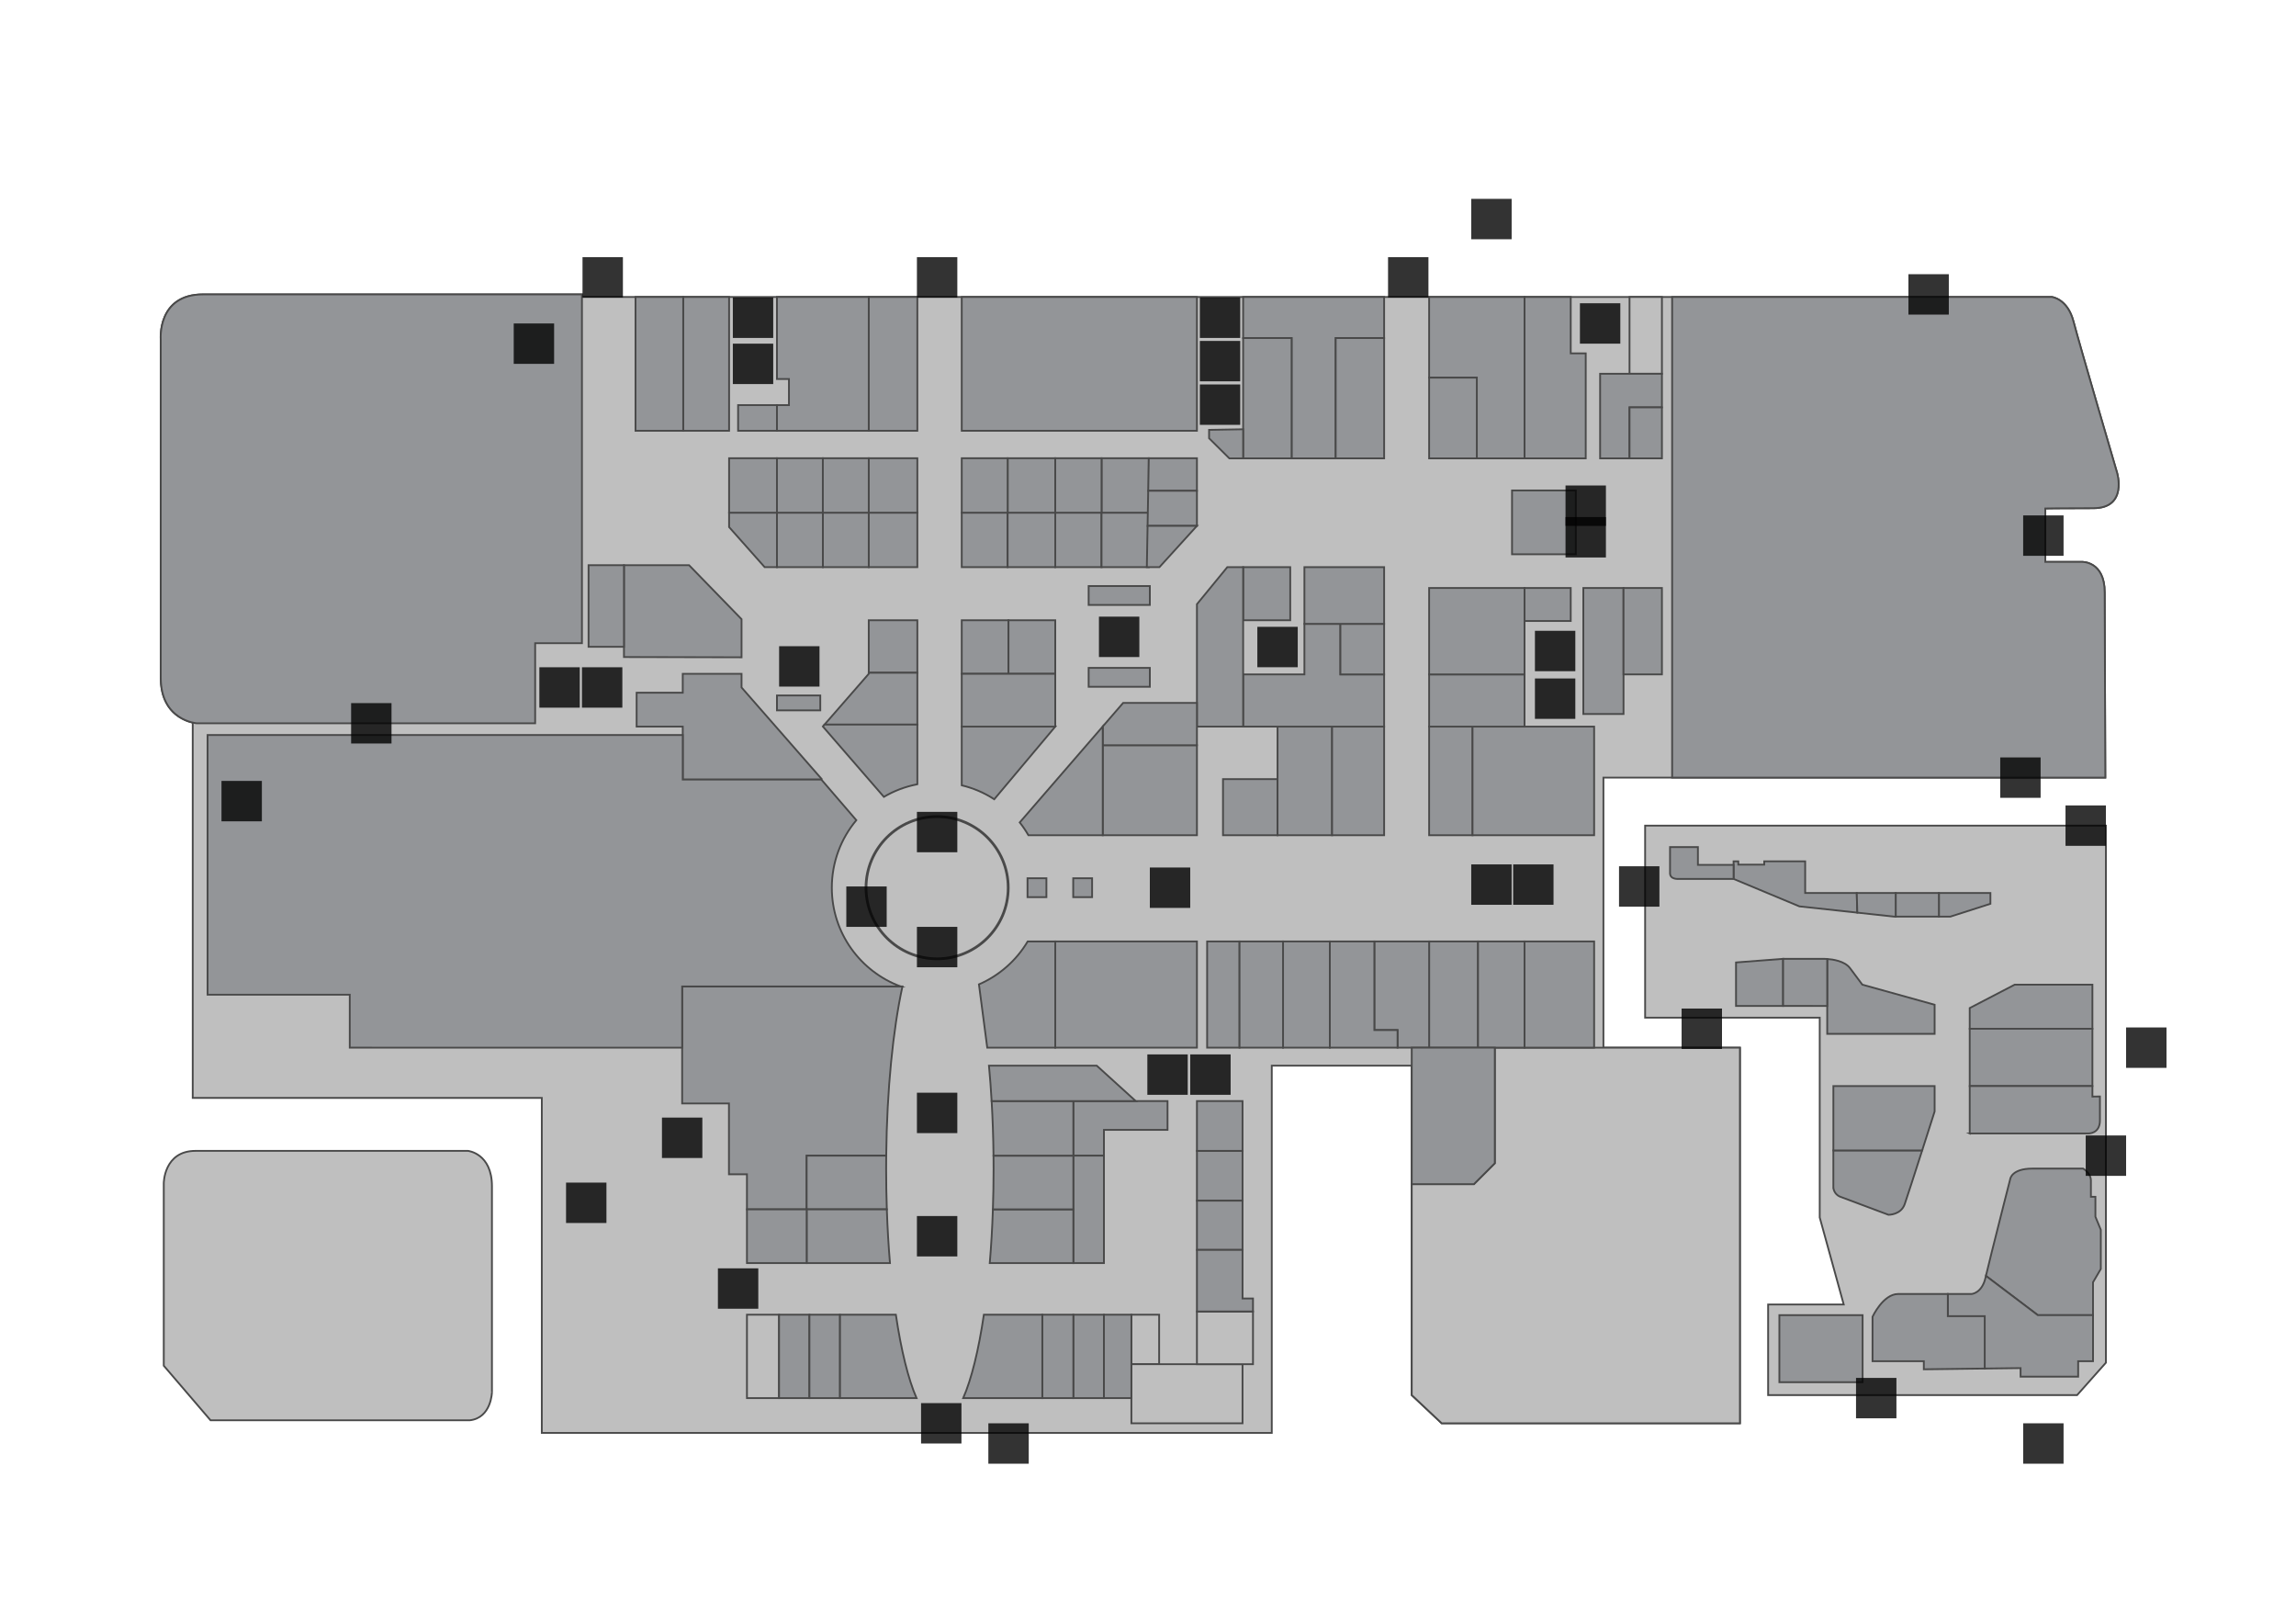 <?xml version="1.0" encoding="utf-8"?>
<!-- Generator: Adobe Illustrator 16.0.0, SVG Export Plug-In . SVG Version: 6.00 Build 0)  -->
<!DOCTYPE svg PUBLIC "-//W3C//DTD SVG 1.1//EN" "http://www.w3.org/Graphics/SVG/1.1/DTD/svg11.dtd">
<svg version="1.1" id="Layer_1" xmlns="http://www.w3.org/2000/svg" xmlns:xlink="http://www.w3.org/1999/xlink" x="0px" y="0px"
	 width="841.89px" height="595.281px" viewBox="0 0 841.89 595.281" enable-background="new 0 0 841.89 595.281"
	 xml:space="preserve">
<g id="background">
</g>
<g id="etc">
	<path fill="#BFBFBF" stroke="#494949" stroke-width="0.66" stroke-miterlimit="10" d="M767.57,186.306
		c12.76,0,8.688-13.088,8.688-13.088s-13.748-46.861-15.949-55.33c-2.197-8.469-8.027-9.02-8.027-9.02H646.333H613.13H213.389
		v-0.936c0,0-121.935,0-138.929,0c-16.996,0-15.512,16.666-15.512,16.666s0,108.24,0,123.914c0,12.413,8.272,15.614,11.718,16.41
		v137.589h128v122.822h267.666V390.688h51.316v120.778l11,10.34h109.34V384.087h-50.049v-98.999h25.189h63.303h95.537
		c0,0-0.221-56.322-0.221-67.871c0-11.551-8.359-11.221-8.359-11.221h-13.42v-19.58C749.97,186.417,754.808,186.306,767.57,186.306z
		"/>
	<path fill="#BFBFBF" stroke="#494949" stroke-width="0.66" stroke-miterlimit="10" d="M172.223,520.707H77.208l-17.159-20.021
		v-66.879c0,0,0-11.881,11.659-11.881s99.879,0,99.879,0s8.802,0.881,8.802,12.982c0,12.098,0,75.459,0,75.459
		S180.224,519.826,172.223,520.707z"/>
	
		<rect x="597.509" y="108.868" fill="#BFBFBF" stroke="#494949" stroke-width="0.66" stroke-miterlimit="10" width="11.881" height="28.158"/>
	
		<rect x="414.854" y="481.988" fill="#BFBFBF" stroke="#494949" stroke-width="0.66" stroke-miterlimit="10" width="10.177" height="18.147"/>
	
		<rect x="273.889" y="481.988" fill="#BFBFBF" stroke="#494949" stroke-width="0.66" stroke-miterlimit="10" width="11.771" height="30.58"/>
	<polygon fill="#BFBFBF" stroke="#494949" stroke-width="0.66" stroke-miterlimit="10" points="414.854,500.138 414.854,521.806 
		455.609,521.806 455.609,500.136 438.888,500.138 	"/>
	
		<rect x="438.888" y="480.81" fill="#BFBFBF" stroke="#494949" stroke-width="0.66" stroke-miterlimit="10" width="20.557" height="19.326"/>
	<polygon fill="#BFBFBF" stroke="#494949" stroke-width="0.66" stroke-miterlimit="10" points="548.113,384.087 548.113,426.469 
		548.113,426.469 548.113,426.469 540.447,434.135 540.447,434.135 540.447,434.135 517.65,434.135 517.65,511.466 528.65,521.806 
		637.99,521.806 637.99,384.087 	"/>
	<polygon fill="#BFBFBF" stroke="#494949" stroke-width="0.66" stroke-miterlimit="10" points="772.187,499.587 761.628,511.466 
		648.33,511.466 648.33,478.248 676.048,478.248 667.25,446.347 667.25,373.087 603.228,373.087 603.228,302.688 772.187,302.688 	
		"/>
	<circle fill="none" stroke="#494949" stroke-miterlimit="10" cx="343.621" cy="325.447" r="26.069"/>
</g>
<g id="rooms">
	
		<rect id="kc102" x="376.763" y="321.982" fill="#939598" stroke="#494949" stroke-width="0.66" stroke-miterlimit="10" width="6.933" height="6.932"/>
	
		<rect id="kc101" x="393.522" y="321.982" fill="#939598" stroke="#494949" stroke-width="0.66" stroke-miterlimit="10" width="6.929" height="6.932"/>
	
		<rect id="k108" x="399.179" y="214.854" fill="#939598" stroke="#494949" stroke-width="0.66" stroke-miterlimit="10" width="22.44" height="6.93"/>
	
		<rect id="e107" x="448.445" y="285.64" fill="#939598" stroke="#494949" stroke-width="0.66" stroke-miterlimit="10" width="20" height="20.568"/>
	<polygon id="e105-2" fill="#939598" stroke="#494949" stroke-width="0.66" stroke-miterlimit="10" points="468.445,266.388 
		468.445,285.64 468.445,306.208 488.445,306.208 488.445,266.388 	"/>
	
		<rect id="e104" x="488.445" y="266.388" fill="#939598" stroke="#494949" stroke-width="0.66" stroke-miterlimit="10" width="19.084" height="39.82"/>
	
		<rect id="e103" x="524.031" y="266.388" fill="#939598" stroke="#494949" stroke-width="0.66" stroke-miterlimit="10" width="15.914" height="39.82"/>
	
		<rect id="e101" x="539.945" y="266.388" fill="#939598" stroke="#494949" stroke-width="0.66" stroke-miterlimit="10" width="44.584" height="39.82"/>
	
		<rect id="a118" x="524.031" y="247.247" fill="#939598" stroke="#494949" stroke-width="0.66" stroke-miterlimit="10" width="34.979" height="19.141"/>
	<polygon id="a119-120" fill="#939598" stroke="#494949" stroke-width="0.66" stroke-miterlimit="10" points="541.519,215.567 
		524.031,215.567 524.031,247.247 541.519,247.247 559.009,247.247 559.009,215.567 	"/>
	
		<rect id="a121" x="559.009" y="215.567" fill="#939598" stroke="#494949" stroke-width="0.66" stroke-miterlimit="10" width="16.939" height="12.1"/>
	
		<rect id="a122" x="580.57" y="215.567" fill="#939598" stroke="#494949" stroke-width="0.66" stroke-miterlimit="10" width="14.738" height="46.199"/>
	
		<rect id="a123" x="595.308" y="215.567" fill="#939598" stroke="#494949" stroke-width="0.66" stroke-miterlimit="10" width="14.082" height="31.68"/>
	<polygon id="a102" fill="#939598" stroke="#494949" stroke-width="0.66" stroke-miterlimit="10" points="581.449,168.046 
		581.449,129.548 575.949,129.548 575.949,108.868 559.009,108.868 559.009,168.046 	"/>
	<polygon id="a101-2" fill="#939598" stroke="#494949" stroke-width="0.66" stroke-miterlimit="10" points="597.509,168.046 
		597.509,149.349 609.39,149.349 609.39,137.026 586.728,137.026 586.728,168.046 	"/>
	
		<rect id="a101-1" x="597.509" y="149.349" fill="#939598" stroke="#494949" stroke-width="0.66" stroke-miterlimit="10" width="11.881" height="18.697"/>
	<polygon id="a103" fill="#939598" stroke="#494949" stroke-width="0.66" stroke-miterlimit="10" points="541.519,168.046 
		559.009,168.046 559.009,108.868 524.031,108.868 524.031,138.458 541.519,138.458 	"/>
	
		<rect id="a104-2" x="524.031" y="138.458" fill="#939598" stroke="#494949" stroke-width="0.66" stroke-miterlimit="10" width="17.488" height="29.588"/>
	<polygon id="a106" fill="#939598" stroke="#494949" stroke-width="0.66" stroke-miterlimit="10" points="473.593,123.938 
		473.593,168.046 489.765,168.046 489.765,123.938 507.529,123.938 507.529,108.868 455.83,108.868 455.83,123.938 	"/>
	
		<rect id="a105" x="489.765" y="123.938" fill="#939598" stroke="#494949" stroke-width="0.66" stroke-miterlimit="10" width="17.766" height="44.107"/>
	
		<rect id="a107" x="455.83" y="123.938" fill="#939598" stroke="#494949" stroke-width="0.66" stroke-miterlimit="10" width="17.764" height="44.107"/>
	<polygon id="a109" fill="#939598" stroke="#494949" stroke-width="0.66" stroke-miterlimit="10" points="421.235,108.868 
		403.908,108.868 352.649,108.868 352.649,157.927 403.908,157.927 421.235,157.927 438.888,157.927 438.888,108.868 	"/>
	
		<rect id="b105" x="318.549" y="108.868" fill="#939598" stroke="#494949" stroke-width="0.66" stroke-miterlimit="10" width="17.818" height="49.059"/>
	
		<rect id="b108" x="270.645" y="148.522" fill="#939598" stroke="#494949" stroke-width="0.66" stroke-miterlimit="10" width="14.244" height="9.404"/>
	
		<rect id="b109" x="250.514" y="108.868" fill="#939598" stroke="#494949" stroke-width="0.66" stroke-miterlimit="10" width="16.831" height="49.059"/>
	
		<rect id="b110" x="233.024" y="108.868" fill="#939598" stroke="#494949" stroke-width="0.66" stroke-miterlimit="10" width="17.49" height="49.059"/>
	<polygon id="b106" fill="#939598" stroke="#494949" stroke-width="0.66" stroke-miterlimit="10" points="289.29,138.952 
		289.29,148.522 284.889,148.522 284.889,157.927 318.549,157.927 318.549,108.868 284.889,108.868 284.889,138.952 	"/>
	
		<rect id="b122" x="318.549" y="187.958" fill="#939598" stroke="#494949" stroke-width="0.66" stroke-miterlimit="10" width="17.818" height="19.965"/>
	
		<rect id="b120" x="301.718" y="187.958" fill="#939598" stroke="#494949" stroke-width="0.66" stroke-miterlimit="10" width="16.831" height="19.965"/>
	<polygon id="b116" fill="#939598" stroke="#494949" stroke-width="0.66" stroke-miterlimit="10" points="267.345,187.958 
		267.345,193.237 280.379,207.923 284.889,207.923 284.889,187.958 	"/>
	
		<rect id="b118" x="284.889" y="187.958" fill="#939598" stroke="#494949" stroke-width="0.66" stroke-miterlimit="10" width="16.829" height="19.965"/>
	
		<rect id="b123" x="318.549" y="167.993" fill="#939598" stroke="#494949" stroke-width="0.66" stroke-miterlimit="10" width="17.818" height="19.965"/>
	
		<rect id="b117" x="267.345" y="167.993" fill="#939598" stroke="#494949" stroke-width="0.66" stroke-miterlimit="10" width="17.544" height="19.965"/>
	
		<rect id="b119" x="284.889" y="167.993" fill="#939598" stroke="#494949" stroke-width="0.66" stroke-miterlimit="10" width="16.829" height="19.965"/>
	
		<rect id="b121" x="301.718" y="167.993" fill="#939598" stroke="#494949" stroke-width="0.66" stroke-miterlimit="10" width="16.831" height="19.965"/>
	
		<rect id="b127" x="386.942" y="187.958" fill="#939598" stroke="#494949" stroke-width="0.66" stroke-miterlimit="10" width="16.966" height="19.965"/>
	
		<rect id="b124" x="352.649" y="187.958" fill="#939598" stroke="#494949" stroke-width="0.66" stroke-miterlimit="10" width="16.831" height="19.965"/>
	
		<rect id="b126-2" x="369.48" y="187.958" fill="#939598" stroke="#494949" stroke-width="0.66" stroke-miterlimit="10" width="17.462" height="19.965"/>
	
		<rect id="b129" x="403.908" y="187.958" fill="#939598" stroke="#494949" stroke-width="0.66" stroke-miterlimit="10" width="17.327" height="19.965"/>
	
		<rect id="b126-1" x="369.48" y="167.993" fill="#939598" stroke="#494949" stroke-width="0.66" stroke-miterlimit="10" width="17.462" height="19.965"/>
	
		<rect id="b125" x="352.649" y="167.993" fill="#939598" stroke="#494949" stroke-width="0.66" stroke-miterlimit="10" width="16.831" height="19.965"/>
	
		<rect id="b130" x="403.908" y="167.993" fill="#939598" stroke="#494949" stroke-width="0.66" stroke-miterlimit="10" width="17.327" height="19.965"/>
	
		<rect id="b128" x="386.942" y="167.993" fill="#939598" stroke="#494949" stroke-width="0.66" stroke-miterlimit="10" width="16.966" height="19.965"/>
	<polygon id="a110-1" fill="#939598" stroke="#494949" stroke-width="0.66" stroke-miterlimit="10" points="438.888,167.993 
		421.235,167.993 421.021,179.929 438.888,179.929 	"/>
	<polygon id="a110" fill="#939598" stroke="#494949" stroke-width="0.66" stroke-miterlimit="10" points="438.888,192.798 
		438.888,179.929 421.021,179.929 420.791,192.798 	"/>
	<polygon id="a111" fill="#939598" stroke="#494949" stroke-width="0.66" stroke-miterlimit="10" points="420.52,207.923 
		425.14,207.923 438.888,192.798 420.791,192.798 	"/>
	<polygon id="a117" fill="#939598" stroke="#494949" stroke-width="0.66" stroke-miterlimit="10" points="507.529,266.388 
		507.529,247.247 491.498,247.247 491.498,228.714 478.296,228.714 478.296,247.247 455.83,247.247 455.83,266.388 	"/>
	
		<rect id="a116" x="491.498" y="228.714" fill="#939598" stroke="#494949" stroke-width="0.66" stroke-miterlimit="10" width="16.031" height="18.533"/>
	
		<rect id="a114" x="455.83" y="207.923" fill="#939598" stroke="#494949" stroke-width="0.66" stroke-miterlimit="10" width="17.27" height="19.471"/>
	<polygon id="a112" fill="#939598" stroke="#494949" stroke-width="0.66" stroke-miterlimit="10" points="455.83,266.388 
		438.888,266.388 438.888,221.507 450.029,207.923 455.83,207.923 	"/>
	
		<rect id="c101" x="404.349" y="273.208" fill="#939598" stroke="#494949" stroke-width="0.66" stroke-miterlimit="10" width="34.54" height="33"/>
	<polygon id="c103" fill="#939598" stroke="#494949" stroke-width="0.66" stroke-miterlimit="10" points="404.349,273.208 
		438.888,273.208 438.888,257.698 411.829,257.698 404.349,266.343 404.349,273.099 	"/>
	<path id="c104" fill="#939598" stroke="#494949" stroke-width="0.66" stroke-miterlimit="10" d="M404.349,306.208v-33v-0.109
		v-6.756l-30.438,35.173c1.171,1.479,2.232,3.049,3.182,4.692H404.349L404.349,306.208z"/>
	
		<rect id="c108-1" x="352.649" y="227.394" fill="#939598" stroke="#494949" stroke-width="0.66" stroke-miterlimit="10" width="17.146" height="19.635"/>
	
		<rect id="c108-2" x="369.795" y="227.394" fill="#939598" stroke="#494949" stroke-width="0.66" stroke-miterlimit="10" width="17.146" height="19.635"/>
	<path id="c106" fill="#939598" stroke="#494949" stroke-width="0.66" stroke-miterlimit="10" d="M386.942,266.388h-34.293v21.523
		c4.299,1.027,8.313,2.775,11.917,5.109L386.942,266.388z"/>
	<polygon id="c107" fill="#939598" stroke="#494949" stroke-width="0.66" stroke-miterlimit="10" points="386.942,247.028 
		369.795,247.028 352.649,247.028 352.649,266.388 386.942,266.388 	"/>
	
		<rect id="c109" x="318.55" y="227.394" fill="#939598" stroke="#494949" stroke-width="0.66" stroke-miterlimit="10" width="17.818" height="19.246"/>
	<polygon id="c110" fill="#939598" stroke="#494949" stroke-width="0.66" stroke-miterlimit="10" points="336.368,246.64 
		318.55,246.64 318.55,247.029 302.331,265.64 336.368,265.64 	"/>
	<path id="c111-2" fill="#939598" stroke="#494949" stroke-width="0.66" stroke-miterlimit="10" d="M302.331,265.64l-0.612,0.703
		l22.377,25.801c3.731-2.193,7.863-3.775,12.261-4.613l0.013-0.008V265.64H302.331z"/>
	<polygon id="b112-4" fill="#939598" stroke="#494949" stroke-width="0.66" stroke-miterlimit="10" points="228.789,240.885 
		271.909,240.979 271.909,227.007 252.661,207.208 228.79,207.208 	"/>
	
		<rect id="b111" x="215.808" y="207.208" fill="#939598" stroke="#494949" stroke-width="0.66" stroke-miterlimit="10" width="12.981" height="29.92"/>
	<polygon id="a108" fill="#939598" stroke="#494949" stroke-width="0.66" stroke-miterlimit="10" points="455.83,168.046 
		450.769,168.046 443.345,160.679 443.345,157.599 455.83,157.378 	"/>
	
		<rect id="e113" x="524.031" y="345.146" fill="#939598" stroke="#494949" stroke-width="0.66" stroke-miterlimit="10" width="17.928" height="38.94"/>
	
		<rect id="e114" x="541.958" y="345.146" fill="#939598" stroke="#494949" stroke-width="0.66" stroke-miterlimit="10" width="17.051" height="38.94"/>
	
		<rect id="e115" x="559.009" y="345.146" fill="#939598" stroke="#494949" stroke-width="0.66" stroke-miterlimit="10" width="25.521" height="38.94"/>
	
		<rect id="e110" x="470.46" y="345.146" fill="#939598" stroke="#494949" stroke-width="0.66" stroke-miterlimit="10" width="17.158" height="38.94"/>
	
		<rect id="e108" x="442.628" y="345.146" fill="#939598" stroke="#494949" stroke-width="0.66" stroke-miterlimit="10" width="11.881" height="38.94"/>
	
		<rect id="e109" x="454.509" y="345.146" fill="#939598" stroke="#494949" stroke-width="0.66" stroke-miterlimit="10" width="15.951" height="38.94"/>
	<polygon id="e111-2" fill="#939598" stroke="#494949" stroke-width="0.66" stroke-miterlimit="10" points="503.945,345.146 
		503.945,377.641 512.445,377.641 512.445,377.641 512.445,377.641 512.445,384.087 524.031,384.087 524.031,345.146 	"/>
	<polygon id="e111-1" fill="#939598" stroke="#494949" stroke-width="0.66" stroke-miterlimit="10" points="503.945,377.641 
		503.945,345.146 501.369,345.146 487.619,345.146 487.619,377.268 487.619,377.268 487.619,384.087 512.445,384.087 
		512.445,377.641 	"/>
	
		<rect id="c123" x="386.942" y="345.146" fill="#939598" stroke="#494949" stroke-width="0.66" stroke-miterlimit="10" width="51.946" height="38.94"/>
	<path id="c119" fill="#939598" stroke="#494949" stroke-width="0.66" stroke-miterlimit="10" d="M358.957,360.884l3.042,23.203
		h24.943v-38.938h-10.116C372.692,352.1,366.44,357.643,358.957,360.884z"/>
	<path id="d101" fill="#939598" stroke="#494949" stroke-width="0.66" stroke-miterlimit="10" d="M267.29,430.507h6.6v12.869h21.891
		v-19.689h29.176c0.262-24.305,2.492-46.139,5.947-62.038h-80.773v42.899h17.16L267.29,430.507L267.29,430.507z"/>
	<path id="d103-2" fill="#939598" stroke="#494949" stroke-width="0.66" stroke-miterlimit="10" d="M324.93,428.527
		c0-1.623,0.008-3.238,0.025-4.843H295.78v19.691h29.401C325.018,438.541,324.93,433.583,324.93,428.527z"/>
	<path id="d104" fill="#939598" stroke="#494949" stroke-width="0.66" stroke-miterlimit="10" d="M295.78,443.376v19.691h30.551
		c-0.528-6.263-0.92-12.851-1.149-19.691H295.78z"/>
	
		<rect id="d105" x="273.889" y="443.376" fill="#939598" stroke="#494949" stroke-width="0.66" stroke-miterlimit="10" width="21.891" height="19.691"/>
	<polyline id="b115" fill="#939598" stroke="#494949" stroke-width="0.66" stroke-miterlimit="10" points="301.462,285.802 
		282.902,264.597 271.909,252.034 271.909,247.028 250.349,247.028 250.349,253.958 233.436,253.958 233.436,266.388 
		250.349,266.388 250.349,285.802 301.462,285.802 	"/>
	<path id="c112" fill="#939598" stroke="#494949" stroke-width="0.66" stroke-miterlimit="10" d="M128.249,364.673v19.414H250.13
		v-22.438h80.12c-14.728-5.443-25.238-19.582-25.238-36.199c0-9.422,3.378-18.051,8.983-24.752l-12.822-14.896H250.35v-16.334
		H76.111v95.206L128.249,364.673L128.249,364.673z"/>
	<path id="isetan" fill="#939598" stroke="#494949" stroke-width="0.66" stroke-miterlimit="10" d="M213.389,235.808H196.23v29.369
		H72.149c0,0-13.2-0.988-13.2-16.664c0-15.674,0-123.914,0-123.914s-1.484-16.666,15.512-16.666c16.994,0,138.929,0,138.929,0
		L213.389,235.808L213.389,235.808z"/>
	
		<rect id="d115" x="393.569" y="481.988" fill="#939598" stroke="#494949" stroke-width="0.66" stroke-miterlimit="10" width="11.22" height="30.58"/>
	<polygon id="d116" fill="#939598" stroke="#494949" stroke-width="0.66" stroke-miterlimit="10" points="414.854,512.568 
		414.854,502.943 414.854,500.138 414.854,481.988 404.789,481.988 404.789,512.568 	"/>
	
		<rect id="d114" x="382.186" y="481.988" fill="#939598" stroke="#494949" stroke-width="0.66" stroke-miterlimit="10" width="11.385" height="30.58"/>
	
		<rect id="d108" x="285.661" y="481.988" fill="#939598" stroke="#494949" stroke-width="0.66" stroke-miterlimit="10" width="11.138" height="30.58"/>
	<path id="d113" fill="#939598" stroke="#494949" stroke-width="0.66" stroke-miterlimit="10" d="M369.811,481.988h-9.048
		c-1.927,13.016-4.531,23.606-7.579,30.58h16.627h12.375v-30.58H369.811z"/>
	<path id="d111" fill="#939598" stroke="#494949" stroke-width="0.66" stroke-miterlimit="10" d="M336.07,512.568
		c-3.047-6.974-5.653-17.564-7.58-30.58h-20.556v30.58H336.07z"/>
	
		<rect id="d109" x="296.798" y="481.988" fill="#939598" stroke="#494949" stroke-width="0.66" stroke-miterlimit="10" width="11.138" height="30.58"/>
	<polygon id="jw109" fill="#939598" stroke="#494949" stroke-width="0.66" stroke-miterlimit="10" points="404.789,423.687 
		404.789,414.229 428.109,414.229 428.109,403.667 393.569,403.667 393.569,423.687 	"/>
	<polygon id="jw111-jw113" fill="#939598" stroke="#494949" stroke-width="0.66" stroke-miterlimit="10" points="393.569,423.687 
		393.569,443.376 393.569,463.068 404.789,463.068 404.789,423.687 	"/>
	<path id="d123" fill="#939598" stroke="#494949" stroke-width="0.66" stroke-miterlimit="10" d="M362.922,463.068h30.647v-19.691
		h-29.498C363.842,450.22,363.452,456.806,362.922,463.068z"/>
	<path id="d124" fill="#939598" stroke="#494949" stroke-width="0.66" stroke-miterlimit="10" d="M364.324,428.527
		c0,5.057-0.088,10.014-0.252,14.85h29.498v-19.688h-29.272C364.315,425.289,364.324,426.904,364.324,428.527z"/>
	<path id="d125" fill="#939598" stroke="#494949" stroke-width="0.66" stroke-miterlimit="10" d="M364.297,423.687h29.272v-20.02
		H363.61C363.984,410.093,364.222,416.785,364.297,423.687z"/>
	<path id="d126" fill="#939598" stroke="#494949" stroke-width="0.66" stroke-miterlimit="10" d="M393.569,403.667h22.879
		l-14.3-12.979H362.63c0.394,4.174,0.72,8.508,0.979,12.979H393.569z"/>
	
		<rect id="jw107" x="438.888" y="421.927" fill="#939598" stroke="#494949" stroke-width="0.66" stroke-miterlimit="10" width="16.723" height="18.263"/>
	
		<rect id="jw108" x="438.888" y="403.667" fill="#939598" stroke="#494949" stroke-width="0.66" stroke-miterlimit="10" width="16.723" height="18.26"/>
	
		<rect id="jw106" x="438.888" y="440.189" fill="#939598" stroke="#494949" stroke-width="0.66" stroke-miterlimit="10" width="16.723" height="18.038"/>
	<polygon id="jw104" fill="#939598" stroke="#494949" stroke-width="0.66" stroke-miterlimit="10" points="455.611,476.048 
		455.611,458.228 438.888,458.228 438.888,476.048 438.888,480.81 459.445,480.81 459.445,476.048 	"/>
	<polygon id="g102-1" fill="#939598" stroke="#494949" stroke-width="0.66" stroke-miterlimit="10" points="548.113,426.469 
		548.113,384.087 517.65,384.087 517.65,434.135 540.447,434.135 	"/>
	<path id="zen" fill="#939598" stroke="#494949" stroke-width="0.66" stroke-miterlimit="10" d="M771.97,285.089H613.13V108.868
		h139.148c0,0,5.83,0.551,8.027,9.02c2.201,8.469,15.949,55.33,15.949,55.33s4.07,13.088-8.688,13.088
		c-12.762,0-17.602,0.111-17.602,0.111v19.58h13.42c0,0,8.359-0.33,8.359,11.221C771.75,228.767,771.97,285.089,771.97,285.089z"/>
	<path id="g109" fill="#939598" stroke="#494949" stroke-width="0.66" stroke-miterlimit="10" d="M682.869,360.988
		c0,0-1.979-2.641-4.51-6.051c-1.938-2.611-6.381-3.224-8.359-3.363v17.225v10.229h12.869h26.51v-10.67L682.869,360.988z"/>
	<polygon id="g112" fill="#939598" stroke="#494949" stroke-width="0.66" stroke-miterlimit="10" points="653.83,368.798 
		653.83,351.527 636.56,352.848 636.56,368.798 	"/>
	<path id="g111" fill="#939598" stroke="#494949" stroke-width="0.66" stroke-miterlimit="10" d="M670,368.798v-17.225
		c-0.605-0.046-0.99-0.048-0.99-0.048h-15.18v17.271L670,368.798L670,368.798z"/>
	<polygon id="g105" fill="#939598" stroke="#494949" stroke-width="0.66" stroke-miterlimit="10" points="715.154,336.044 
		729.839,331.343 729.839,327.382 710.947,327.382 710.947,336.044 	"/>
	
		<rect id="g104" x="695.107" y="327.382" fill="#939598" stroke="#494949" stroke-width="0.66" stroke-miterlimit="10" width="15.84" height="8.662"/>
	<polygon id="g102" fill="#939598" stroke="#494949" stroke-width="0.66" stroke-miterlimit="10" points="659.796,332.291 
		681.029,334.587 680.83,327.382 661.914,327.382 661.914,315.777 646.9,315.777 646.9,316.988 637.396,316.988 637.396,315.777 
		635.666,315.777 635.666,322.227 	"/>
	<polygon id="g103" fill="#939598" stroke="#494949" stroke-width="0.66" stroke-miterlimit="10" points="694.488,336.044 
		695.107,336.044 695.107,327.382 680.83,327.382 681.029,334.587 	"/>
	<path id="k-g101" fill="#939598" stroke="#494949" stroke-width="0.66" stroke-miterlimit="10" d="M635.666,322.227h-20.172
		c0,0-3.135,0.289-3.135-2.104s0-9.57,0-9.57h10.23v6.519h13.076V322.227L635.666,322.227z"/>
	<path id="g114" fill="#939598" stroke="#494949" stroke-width="0.66" stroke-miterlimit="10" d="M672.253,435.457
		c0,0,0.166,2.395,2.559,3.301c2.393,0.908,17.654,6.603,17.654,6.603s4.537,0.082,5.941-3.877c0.732-2.084,3.73-11.375,6.408-19.72
		h-32.564v13.693H672.253z"/>
	<path id="g113" fill="#939598" stroke="#494949" stroke-width="0.66" stroke-miterlimit="10" d="M704.816,421.763
		c2.412-7.521,4.563-14.272,4.563-14.272v-9.32h-37.125v23.594L704.816,421.763L704.816,421.763z"/>
	<g id="a115-g106">
		<polygon fill="#939598" stroke="#494949" stroke-width="0.66" stroke-miterlimit="10" points="507.529,228.714 507.529,207.923 
			478.296,207.923 478.296,228.714 491.498,228.714 		"/>
		<polygon fill="#939598" stroke="#494949" stroke-width="0.66" stroke-miterlimit="10" points="767.238,360.988 738.75,360.988 
			722.25,369.566 722.25,377.158 767.238,377.158 		"/>
	</g>
	
		<rect id="g107" x="722.25" y="377.158" fill="#939598" stroke="#494949" stroke-width="0.66" stroke-miterlimit="10" width="44.988" height="21.01"/>
	<path id="g108" fill="#939598" stroke="#494949" stroke-width="0.66" stroke-miterlimit="10" d="M722.25,415.548h43.561
		c0,0,4.182,0.109,4.182-4.731c0-4.838,0-8.826,0-8.826l-2.75,0.027v-3.851h-44.99v17.381H722.25z"/>
	
		<rect id="g120" x="652.455" y="482.152" fill="#939598" stroke="#494949" stroke-width="0.66" stroke-miterlimit="10" width="30.523" height="24.586"/>
	<path id="g118-9" fill="#939598" stroke="#494949" stroke-width="0.66" stroke-miterlimit="10" d="M768.339,446.072v-7.314h-1.65
		c0,0,0-3.188,0-5.938s-2.859-4.398-2.859-4.398s-10.891,0-18.59,0c-7.701,0-8.141,3.848-8.141,3.848s-3.93,15.347-6.764,26.729l0,0
		c-0.865,3.479-1.627,6.578-2.146,8.766l19.027,14.392h20.242V470.11l2.859-4.896v-6.213v-0.002v-8.139L768.339,446.072z"/>
	<path id="g116" fill="#939598" stroke="#494949" stroke-width="0.66" stroke-miterlimit="10" d="M727.75,482.537v19.192
		l13.145-0.161v3.135h21.121v-5.666h5.445v-16.885h-20.24l-19.025-14.392c-0.037,0.158-0.08,0.326-0.113,0.478
		c-1.293,5.953-5.168,6.16-5.168,6.16s-3.846,0-8.691,0v8.139H727.75L727.75,482.537z"/>
	<path id="g115" fill="#939598" stroke="#494949" stroke-width="0.66" stroke-miterlimit="10" d="M705.419,499.037v2.752v0.219
		l22.33-0.274V482.54H714.22v-8.141c-6.58,0-15.006,0-18.205,0c-5.557,0-9.404,8.358-9.404,8.358v16.279H705.419L705.419,499.037z"
		/>
	
		<rect id="k106" x="554.425" y="179.809" fill="#939598" stroke="#494949" stroke-width="0.66" stroke-miterlimit="10" width="23.395" height="23.395"/>
	
		<rect id="k107" x="399.179" y="244.854" fill="#939598" stroke="#494949" stroke-width="0.66" stroke-miterlimit="10" width="22.44" height="6.93"/>
	
		<rect id="k109" x="284.889" y="254.966" fill="#939598" stroke="#494949" stroke-width="0.66" stroke-miterlimit="10" width="15.889" height="5.465"/>
</g>
<g id="signs">
	<rect id="prayer-room" x="436.429" y="386.563" opacity="0.8" enable-background="new    " width="14.811" height="14.813"/>
	<g id="taxi">
		<rect id="taxi-3" x="741.849" y="521.806" opacity="0.8" enable-background="new    " width="14.813" height="14.813"/>
		<rect id="taxi-2" x="779.591" y="376.682" opacity="0.8" enable-background="new    " width="14.813" height="14.813"/>
		<rect id="taxi-1" x="362.406" y="521.806" opacity="0.8" enable-background="new    " width="14.811" height="14.813"/>
	</g>
	<g id="entrance" opacity="0.8">
		<rect id="entrance-14" x="337.731" y="514.402" width="14.811" height="14.811"/>
		<rect id="entrance-13" x="336.216" y="94.271" width="14.813" height="14.811"/>
		<rect id="entrance-12" x="213.595" y="94.271" width="14.811" height="14.811"/>
		<rect id="entrance-11" x="508.966" y="94.271" width="14.811" height="14.811"/>
		<rect id="entrance-10" x="593.66" y="317.587" width="14.811" height="14.812"/>
		<rect id="entrance-9" x="616.607" y="369.752" width="14.811" height="14.811"/>
		<rect id="entrance-8" x="680.562" y="505.163" width="14.813" height="14.811"/>
		<rect id="entrance-7" x="764.783" y="416.279" width="14.811" height="14.812"/>
		<rect id="entrance-6" x="757.376" y="295.282" width="14.811" height="14.811"/>
		<rect id="entrance-5" x="733.435" y="277.684" width="14.811" height="14.811"/>
		<rect id="entrance-4" x="741.849" y="188.958" width="14.813" height="14.811"/>
		<rect id="entrance-3" x="699.775" y="100.527" width="14.811" height="14.811"/>
		<rect id="entrance-2" x="128.748" y="257.771" width="14.811" height="14.811"/>
		<rect id="entrance-1" x="263.24" y="464.993" width="14.811" height="14.811"/>
	</g>
	<g id="information">
		<rect id="information-4" x="574.042" y="177.988" opacity="0.8" enable-background="new    " width="14.811" height="14.811"/>
		<rect id="information-3" x="336.216" y="445.817" opacity="0.8" enable-background="new    " width="14.812" height="14.811"/>
		<rect id="information-2" x="554.832" y="316.904" opacity="0.8" enable-background="new    " width="14.811" height="14.811"/>
		<rect id="information-1" x="310.32" y="324.992" opacity="0.8" enable-background="new    " width="14.811" height="14.813"/>
	</g>
	<rect id="atm" x="439.955" y="109.082" opacity="0.8" enable-background="new    " width="14.811" height="14.811"/>
	<g id="lift">
		<rect id="lift-9" x="207.556" y="433.56" opacity="0.8" enable-background="new    " width="14.811" height="14.812"/>
		<rect id="lift-8" x="242.724" y="409.727" opacity="0.8" enable-background="new    " width="14.811" height="14.813"/>
		<rect id="lift-7" x="336.216" y="297.641" opacity="0.8" enable-background="new    " width="14.813" height="14.812"/>
		<rect id="lift-6" x="197.775" y="244.629" opacity="0.8" enable-background="new    " width="14.811" height="14.811"/>
		<rect id="lift-5" x="268.711" y="125.992" opacity="0.8" enable-background="new    " width="14.811" height="14.811"/>
		<rect id="lift-4" x="439.955" y="124.992" opacity="0.8" enable-background="new    " width="14.811" height="14.811"/>
		<rect id="lift-3" x="579.322" y="111.181" opacity="0.8" enable-background="new    " width="14.813" height="14.811"/>
		<rect id="lift-2" x="461.039" y="229.806" opacity="0.8" enable-background="new    " width="14.813" height="14.811"/>
		<rect id="lift-1" x="562.824" y="231.261" opacity="0.8" enable-background="new    " width="14.811" height="14.812"/>
		<rect id="lift-10" x="188.37" y="118.587" opacity="0.8" enable-background="new    " width="14.811" height="14.811"/>
	</g>
	<g id="toilet">
		<rect id="toilet-5" x="420.704" y="386.563" opacity="0.8" enable-background="new    " width="14.809" height="14.813"/>
		<rect id="toilet-4" x="213.389" y="244.629" opacity="0.8" enable-background="new    " width="14.811" height="14.811"/>
		<rect id="toilet-3" x="268.712" y="109.082" opacity="0.8" enable-background="new    " width="14.811" height="14.811"/>
		<rect id="toilet-2" x="439.955" y="140.943" opacity="0.8" enable-background="new    " width="14.811" height="14.811"/>
		<rect id="toilet-1" x="562.824" y="248.735" opacity="0.8" enable-background="new    " width="14.811" height="14.811"/>
	</g>
	<g id="escalator">
		<rect id="escalator-8" x="81.216" y="286.298" opacity="0.8" enable-background="new    " width="14.811" height="14.812"/>
		<rect id="escalator-7" x="336.216" y="400.607" opacity="0.8" enable-background="new    " width="14.813" height="14.811"/>
		<rect id="escalator-6" x="336.216" y="339.803" opacity="0.8" enable-background="new    " width="14.813" height="14.813"/>
		<rect id="escalator-5" x="285.683" y="236.907" opacity="0.8" enable-background="new    " width="14.811" height="14.811"/>
		<rect id="escalator-4" x="402.959" y="226.074" opacity="0.8" enable-background="new    " width="14.811" height="14.811"/>
		<rect id="escalator-3" x="574.042" y="189.573" opacity="0.8" enable-background="new    " width="14.811" height="14.811"/>
		<rect id="escalator-2" x="539.468" y="316.902" opacity="0.8" enable-background="new    " width="14.813" height="14.813"/>
		<rect id="escalator-1" x="539.468" y="72.903" opacity="0.8" enable-background="new    " width="14.813" height="14.811"/>
	</g>
	<rect id="bag-deposit" x="421.619" y="318.042" opacity="0.8" enable-background="new    " width="14.811" height="14.812"/>
</g>
</svg>
